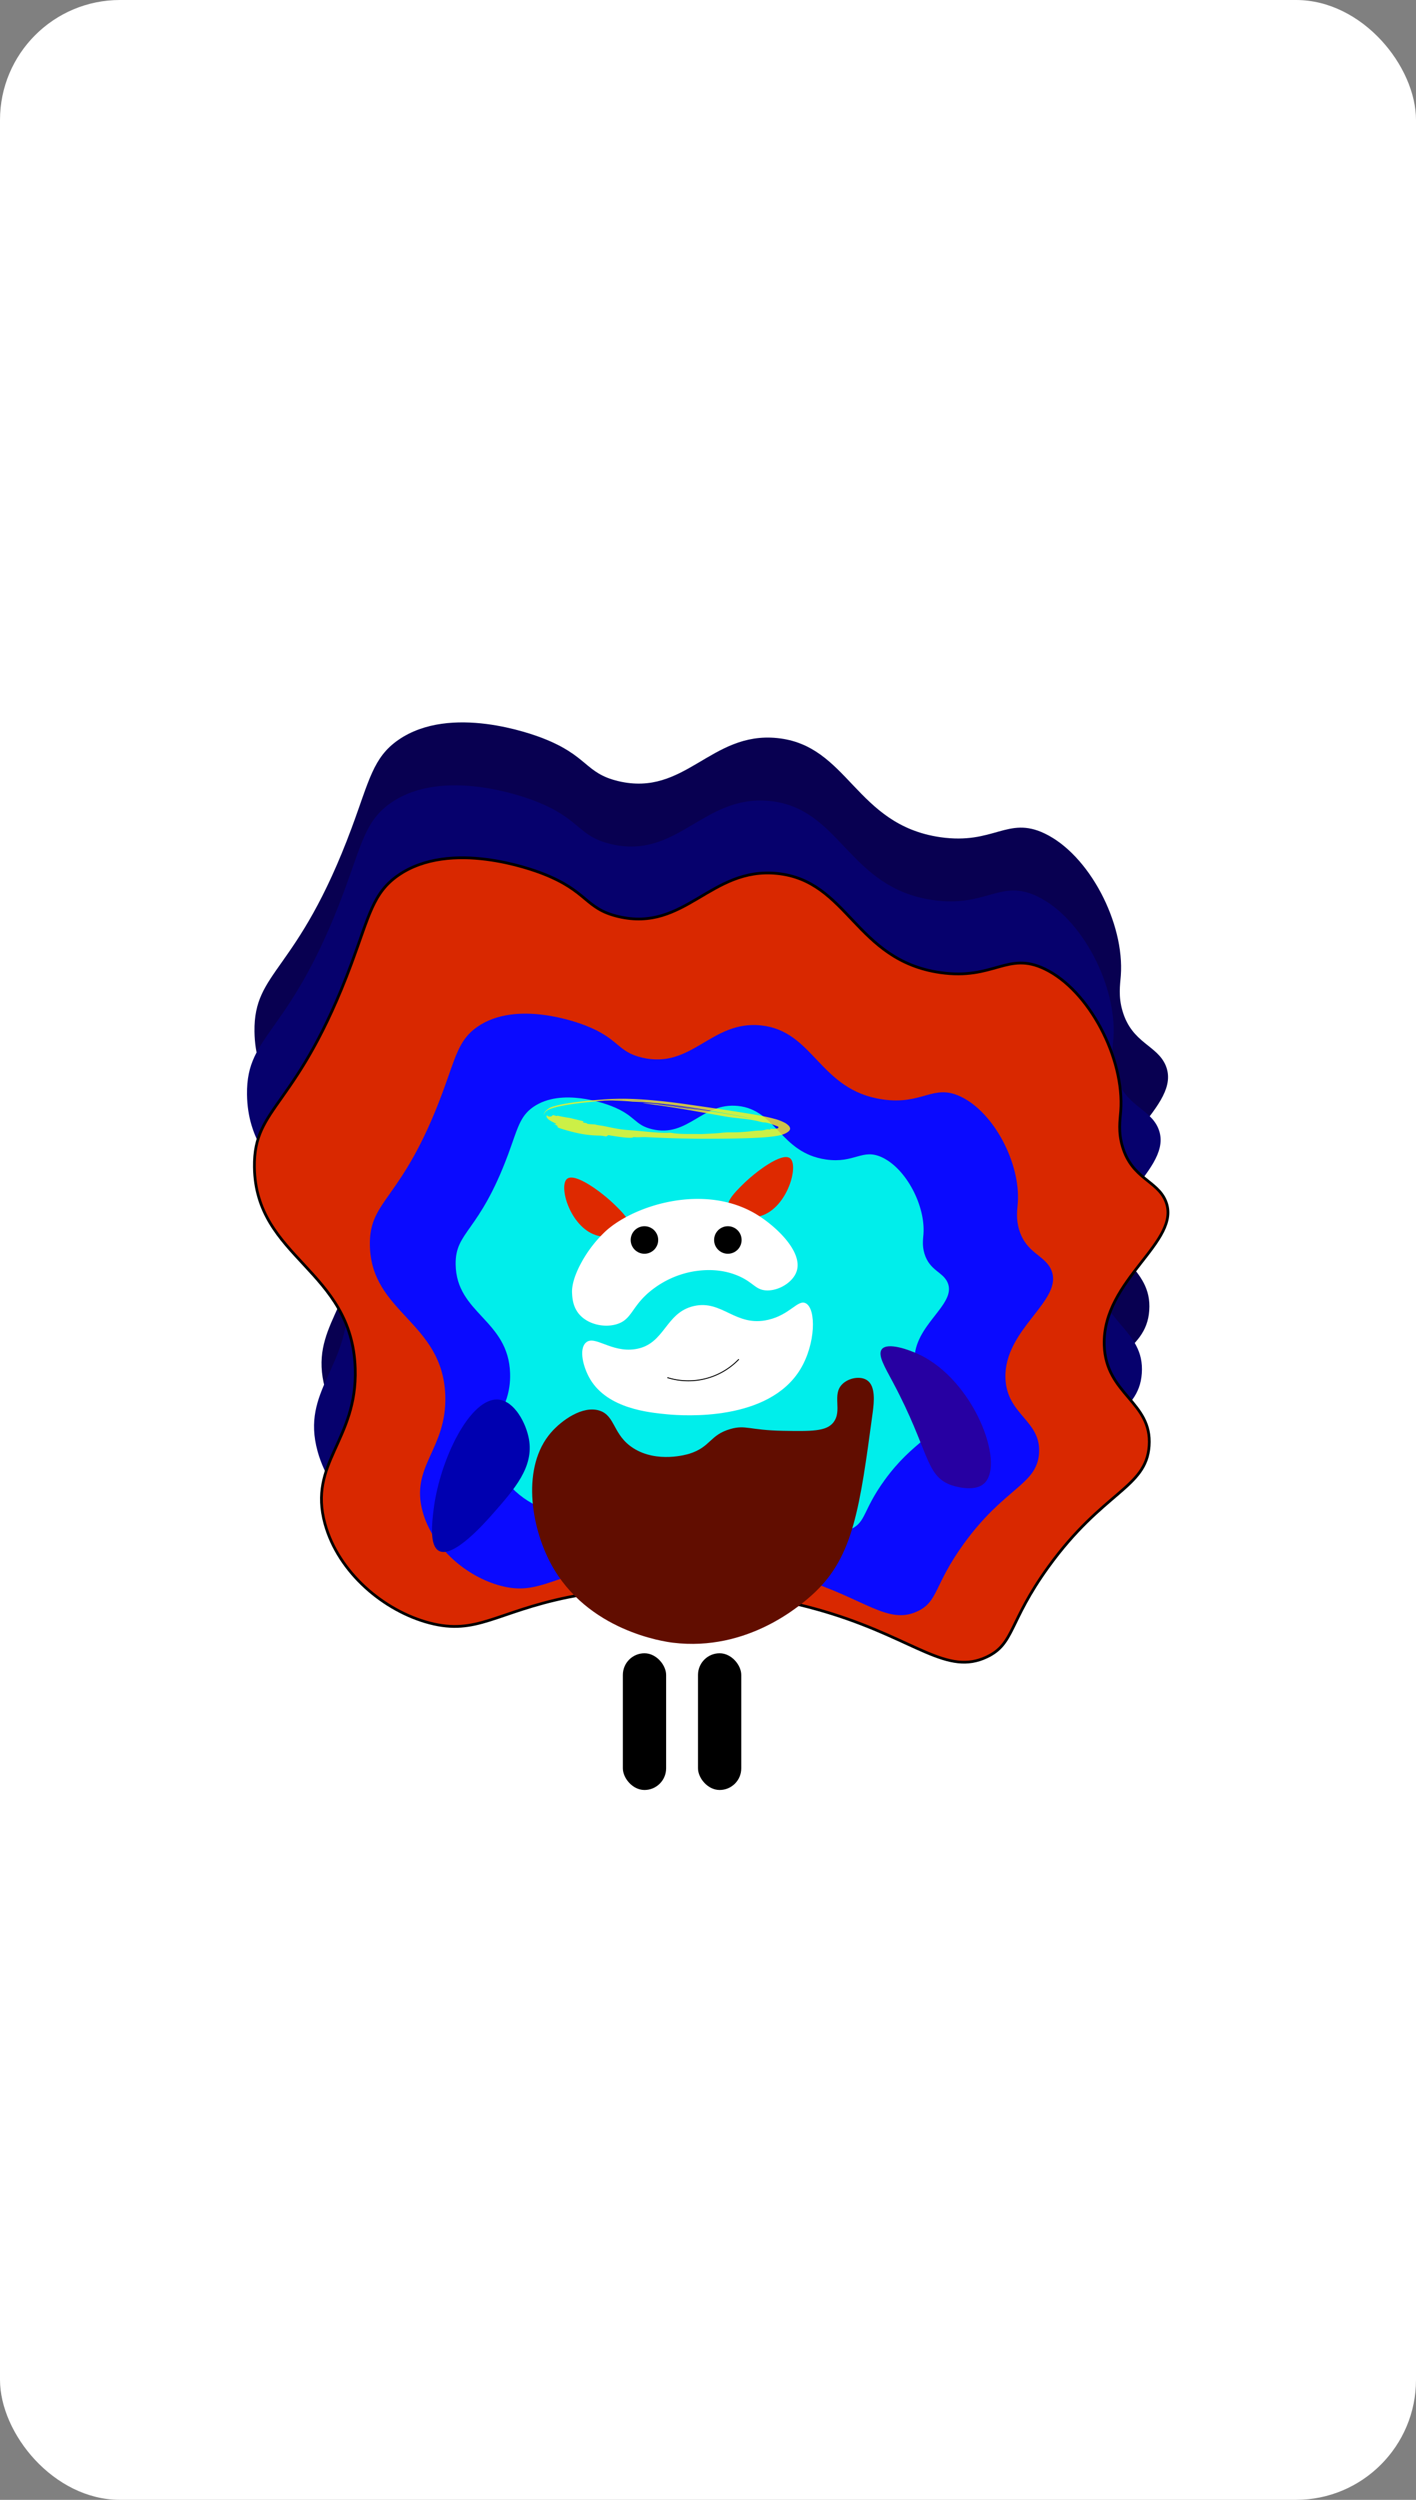 <svg xmlns="http://www.w3.org/2000/svg" viewBox="0 0 1243.56 2194"><rect x="0" y="0" width="1243.56" height="2194" fill="#808080" stroke="none"/><defs><style>.cls-1{fill:#fff;}.cls-2{fill:#080051;}.cls-3{fill:#06016d;}.cls-4{fill:#d92800;stroke-width:2.42px;}.cls-13,.cls-4{stroke:#000;stroke-miterlimit:10;}.cls-5{fill:#0a0aff;}.cls-6{fill:#00eeeb;}.cls-7{fill:#610d00;}.cls-8{fill:#0000b0;}.cls-9{fill:#2700a2;}.cls-10{opacity:0.8;}.cls-11{fill:#fff01d;}.cls-12{fill:#de2900;}.cls-13{fill:none;stroke-width:0.81px;}</style></defs><g id="Layer_2" data-name="Layer 2"><g id="Layer_1-2" data-name="Layer 1"><rect class="cls-1" width="1243.56" height="2194" rx="105.38"/><path class="cls-2" d="M308.83,726.65c15.44-41.6,18.76-61.88,41.06-77.29,45.91-31.72,117.6-5,126.4-1.61,40.38,15.6,37.25,30.85,66.83,37.84,58.59,13.83,81-43.64,139.28-37.84,62.78,6.24,68.49,76.13,143.31,87,47.15,6.82,59.06-18.89,91.78-3.22,39.17,18.75,70.25,78.62,66.83,124.79-.59,7.94-2.4,18.09,1.61,31.4,8.42,28,30.4,29.55,37.84,47.5,14.76,35.63-55.69,68.48-53.95,126.4,1.32,43.75,42.24,49.61,39.46,88.57-2.66,37.12-40.37,39.58-88.57,106.27-35.07,48.53-29.63,67.34-53.94,78.9-34.83,16.57-61.81-14.53-136.06-37.84-24.22-7.6-124.1-36.56-231.87-14.49-63.17,12.93-80.21,33.39-121.58,22.54-39.8-10.43-79.93-44-91.78-87-14.88-53.89,28.46-73.12,26.57-136.06-2.62-87.35-87.49-96.92-88.56-177.13C222.76,851.26,261.39,854.41,308.83,726.65Z"/><path class="cls-3" d="M302.31,781.88c15.45-41.59,18.76-61.88,41.06-77.29,45.91-31.72,117.6-5,126.41-1.61,40.37,15.61,37.24,30.86,66.82,37.84,58.6,13.83,81-43.63,139.28-37.84,62.79,6.24,68.49,76.13,143.31,86.95,47.15,6.82,59.06-18.88,91.79-3.22,39.17,18.75,70.24,78.62,66.82,124.79-.59,7.94-2.39,18.1,1.61,31.4,8.42,28,30.4,29.55,37.84,47.5,14.76,35.64-55.68,68.48-53.94,126.41,1.31,43.74,42.23,49.6,39.45,88.56-2.65,37.13-40.37,39.59-88.56,106.27-35.07,48.53-29.64,67.34-54,78.9-34.82,16.57-61.81-14.52-136.06-37.84-24.22-7.6-124.1-36.55-231.87-14.49-63.17,12.93-80.21,33.39-121.57,22.55-39.8-10.44-79.93-44-91.79-87-14.88-53.89,28.46-73.12,26.57-136.06-2.62-87.35-87.48-96.92-88.56-177.12C216.24,906.49,254.87,909.64,302.31,781.88Z"/><path class="cls-4" d="M308.75,845.48c15.45-41.59,18.76-61.88,41.06-77.29,45.91-31.72,117.6-5,126.41-1.61,40.37,15.61,37.24,30.86,66.82,37.84,58.6,13.84,81-43.63,139.28-37.84,62.79,6.25,68.49,76.14,143.31,87,47.15,6.81,59.06-18.89,91.79-3.22,39.17,18.75,70.24,78.62,66.82,124.79-.59,7.94-2.39,18.09,1.61,31.4,8.42,28,30.4,29.55,37.84,47.5,14.76,35.63-55.68,68.47-53.94,126.4,1.31,43.75,42.23,49.6,39.45,88.56-2.65,37.13-40.37,39.59-88.56,106.28-35.07,48.52-29.64,67.34-53.95,78.9-34.82,16.56-61.81-14.53-136.06-37.84-24.22-7.61-124.1-36.56-231.87-14.49-63.16,12.93-80.2,33.39-121.57,22.54-39.8-10.44-79.93-44-91.78-86.95-14.89-53.9,28.45-73.12,26.56-136.07-2.62-87.35-87.48-96.91-88.56-177.12C222.69,970.09,261.31,973.25,308.75,845.48Z"/><path class="cls-5" d="M388.62,958.93c11.55-31.11,14-46.28,30.71-57.81,34.33-23.72,87.94-3.75,94.53-1.2,30.19,11.67,27.86,23.08,50,28.3,43.82,10.34,60.59-32.63,104.16-28.3,47,4.67,51.22,56.94,107.18,65,35.26,5.1,44.17-14.13,68.64-2.41,29.29,14,52.54,58.8,50,93.33-.44,5.94-1.79,13.53,1.2,23.48,6.3,20.94,22.74,22.1,28.3,35.52,11,26.65-41.65,51.22-40.34,94.54,1,32.71,31.58,37.09,29.5,66.23-2,27.77-30.19,29.61-66.23,79.48-26.23,36.29-22.16,50.36-40.34,59-26,12.39-46.23-10.87-101.76-28.3-18.11-5.69-92.81-27.34-173.41-10.84-47.24,9.67-60,25-90.92,16.86-29.77-7.81-59.78-32.93-68.64-65-11.13-40.31,21.28-54.68,19.87-101.76-2-65.32-65.43-72.48-66.24-132.46C324.25,1052.12,353.14,1054.48,388.62,958.93Z"/><path class="cls-6" d="M446.22,1013.24c8.34-22.46,10.13-33.42,22.17-41.74,24.79-17.13,63.5-2.71,68.26-.87,21.8,8.43,20.11,16.67,36.08,20.44,31.64,7.47,43.75-23.57,75.21-20.44,33.91,3.37,37,41.11,77.39,47,25.46,3.68,31.89-10.2,49.56-1.74C796,1026,812.82,1058.3,811,1083.23c-.31,4.29-1.29,9.77.87,17,4.55,15.12,16.42,16,20.44,25.65,8,19.24-30.07,37-29.13,68.25.71,23.63,22.8,26.79,21.3,47.83-1.43,20-21.8,21.37-47.82,57.38-18.94,26.21-16,36.37-29.13,42.61-18.81,8.94-33.38-7.85-73.47-20.43-13.08-4.11-67-19.75-125.21-7.83-34.11,7-43.31,18-65.65,12.17-21.49-5.63-43.16-23.77-49.56-47-8-29.1,15.37-39.48,14.35-73.47-1.42-47.17-47.24-52.34-47.82-95.65C399.74,1080.52,420.6,1082.23,446.22,1013.24Z"/><path class="cls-7" d="M483.84,1257.36c-25.68,29.66-18,81.65,0,115.13,31.71,59,99.73,68.34,107.07,69.24,65.76,8,112.67-32.78,124.8-44.29,33.73-32,39.4-73.93,50.72-157.8,1.25-9.27,2.59-23.05-4.83-28.18-5.72-4-16-2.32-21.74,3.22-9.65,9.34.28,23.38-8.05,33.82-6.21,7.78-19,7.71-44.28,7.25-29.74-.55-32.57-5.39-45.89-1.62-18.49,5.25-17.3,15.78-36.23,21.74-1.9.6-28.17,8.46-49.12-4.83-18.2-11.55-15.66-28.45-29.78-33C511.84,1233.3,493.32,1246.4,483.84,1257.36Z"/><path class="cls-8" d="M437.94,1228.37c-24.74-2.52-51.7,52.31-57.16,96.61-1.35,11-3.9,31.65,4.83,36.23,12.64,6.64,40.39-24.92,47.5-33,18.89-21.48,35.83-40.74,31.4-65.22C462,1249,451.86,1229.79,437.94,1228.37Z"/><path class="cls-9" d="M784.14,1213.07c31.91,59.72,28.26,81.8,50.72,90.18.9.33,20.53,7.4,29.79-1.61,18-17.52-9.23-89.91-57.16-112.72-9.28-4.42-27.94-11.07-33-4.83C770.48,1189,776.89,1199.49,784.14,1213.07Z"/><g class="cls-10"><path class="cls-11" d="M477.61,979.16a5.17,5.17,0,0,1,1.2-3,7.48,7.48,0,0,1,1.77-1.55,17.48,17.48,0,0,1,3.57-1.67,64.89,64.89,0,0,1,8.12-2.14c5.91-1.22,12.78-2.21,19.84-3s14.31-1.53,20.93-2a171.12,171.12,0,0,1,17.2-.39c7,.12,12.3.53,16.26.9,1.67.19.57.08-2.42-.13s-7.89-.57-13.84-.77c-5.3-.1-11.61.06-19,.64a190.34,190.34,0,0,1,24.32.83c4.62.14,9.28.37,14,.76,20.82,1.63,40.8,4.73,61.15,8.36,3.68.68,9.55,1.7,15.38,2.81s11.6,2.3,15.11,3.18c-14.82-3.08-29.79-5.59-44.78-7.95s-30-4.43-45.11-5.59l2.43.3c7.93.73,15.84,1.7,23.72,2.82s15.74,2.42,23.61,3.74c2.68.42,5.38.88,8.15,1.4l-8.15-1.4c-7-1.1-13.83-2-21.47-3-4.7-.68-10.07-1.54-14.8-2.07-3.86-.45-7.39-1.07-11.06-1.53-2.36-.24-4.73-.41-7.1-.59l-2.2-.06.09,0c1.46.37,6.28,1,12.83,1.89s14.81,2.14,23.17,3.55c16.73,2.82,34,6.08,38.88,6.8,7.83,1.19,15.13,1.47,23.78,3.16,2.89.56,5.25,1.36,7.49,1.65a10.8,10.8,0,0,1,2.49.2l1.07.26.71.18,1.27.38c.83.27,1.6.54,2.32.81,1.46.56,2.7,1,4.5,1.67a1.15,1.15,0,0,1,.57.48.69.69,0,0,1-.15.82,2.41,2.41,0,0,1-1.19.57,10.85,10.85,0,0,1-1.5.22,19.27,19.27,0,0,1-2.64,0c-1.46-.1-2.16-.26-2-.1.87.77.78.9.33.84a14.1,14.1,0,0,0-2.68-.22h-.07l-.15,0-.56.12-1.43.35a18.32,18.32,0,0,1-3.11.54c-6.08,0-7.84.67-14.83,1.16-10.38.91-12.69-.15-22,1.06-.56.07-4.47.31-8.24.51l-7.39.36c-11.33-.25-18.39.37-27.18-1.18-10.25.64-23.77-1.43-34.61-2.14s-15.3-2-24.64-3.86c-2.67-.44-4.7-.62-6.23-1.06s-5.42-.29-8.08-.81l.74-.36-3.54-.7c-.88-.18-.63-.3-.38-.42.49-.24,1-.47-.54-.95-3.64-.86-7.35-1.73-11.09-2.67-3.75-.56-7.44-1.18-10.8-2a2,2,0,0,1-1.06.26,28.61,28.61,0,0,1-2.75-.8c-.66.17-.79.69-1.23.78-.33.56-1.51.66-2.5.47a2.64,2.64,0,0,1-1.24-.61c-.33-.3-.62-.38-.92-.1a1.75,1.75,0,0,0,0,.72c0,.18.1.38.17.61s.21.41.34.63a8.36,8.36,0,0,0,2.39,2.16c1.91,1.24,4.18,2.2,5.54,3,.62.4-1.08.31-1.92.5a13.89,13.89,0,0,1,3.22,1.35c.29.27-.11.41-1,.36l1.81.62-1.09.33a152.41,152.41,0,0,0,15.14,4.42,98.32,98.32,0,0,0,15.07,2.48c2.06.21,5.52.3,7.83.34a42.53,42.53,0,0,1,4.53.73c1.64-.25,1.47-.78,2.19-1.17,3.5.62,9.05,1.51,13.68,2s8.36.55,8.19-.3c5.68.51,6.88-.18,12.79.14,7.85.38,17.79.8,27.61,1.05l15.74.28,5.64,0c13.83,0,26.37-.1,38.54-.48,3-.1,6-.22,9.06-.38l4.51-.28,2.25-.17,2.33-.2c2.19-.22,4.39-.46,6.51-.79a43.13,43.13,0,0,0,5.92-1.28,17.71,17.71,0,0,0,4.31-1.92,9.24,9.24,0,0,0,1.6-1.24,3.84,3.84,0,0,0,1.06-2,4.48,4.48,0,0,0-1.63-3.07,15.54,15.54,0,0,0-3-2.17,41.14,41.14,0,0,0-9.46-3.56c-.91-.25-1.81-.49-2.73-.72l-1.38-.34-1-.23q-1.94-.44-3.9-.84c-2.63-.54-5.29-1-8-1.5-18.94-3.21-38.33-6-57.09-8.7s-37-4.72-53.64-5.15a226.43,226.43,0,0,0-23.45.64c-7.22.52-13.84,1.15-19.73,1.85-11.79,1.4-20.57,3.06-25.65,5.18a19.54,19.54,0,0,0-2.95,1.94,9.6,9.6,0,0,0-1.64,1.7,6.12,6.12,0,0,0-.79,1.43A5.35,5.35,0,0,0,477.61,979.16Z"/></g><path class="cls-1" d="M514.43,1178.45c7.65-7.19,22.22,8.93,43.48,5.64,26.25-4.06,26-32.07,51.52-37.84,25-5.65,36.46,18.72,65.22,12.08,19.25-4.45,26.08-18.14,33-14.5,9.29,4.89,8.75,35.69-4.83,58-27.94,45.81-102,40.85-116.75,39.45-16.16-1.53-52.15-4.94-67.63-30.59C512.12,1200.16,508.23,1184.28,514.43,1178.45Z"/><path class="cls-12" d="M651.89,1040c-6.63,6.61-14.42,14.38-12.27,20.56,2.53,7.25,18,10.14,29.23,6.4,22.76-7.58,32.79-43.84,25.13-50.28C687,1010.76,663.5,1028.39,651.89,1040Z"/><path class="cls-12" d="M540.15,1057.66c6.65,6.51,14.47,14.16,12.33,20.22-2.5,7.1-17.93,9.88-29.18,6.16-22.76-7.51-32.92-43.14-25.3-49.42C505,1028.86,528.51,1046.25,540.15,1057.66Z"/><path class="cls-1" d="M510.4,1108.41c-8.31,15.35-8.17,23.95-8,26.57.18,3.67.55,11.23,5.64,17.71,7.43,9.45,21.89,12.76,33,9.66,14.81-4.12,13.14-16.66,33-31.4a82.09,82.09,0,0,1,36.23-15.29c6.08-.88,21.52-2.9,37.84,4,13.63,5.78,15.25,12.45,25,12.88,10.86.48,23.42-7.22,26.56-16.9,5.51-17-18-39.39-35.42-49.92-45.41-27.38-106.67-8.25-132,14.49A109.59,109.59,0,0,0,510.4,1108.41Z"/><path class="cls-13" d="M586.08,1209.05a61.48,61.48,0,0,0,62.8-16.1"/><circle cx="639.22" cy="1088.28" r="12.08"/><circle cx="565.96" cy="1088.28" r="12.08"/><rect x="613" y="1451" width="38" height="120" rx="19"/><rect x="547" y="1451" width="38" height="120" rx="19"/></g></g></svg>